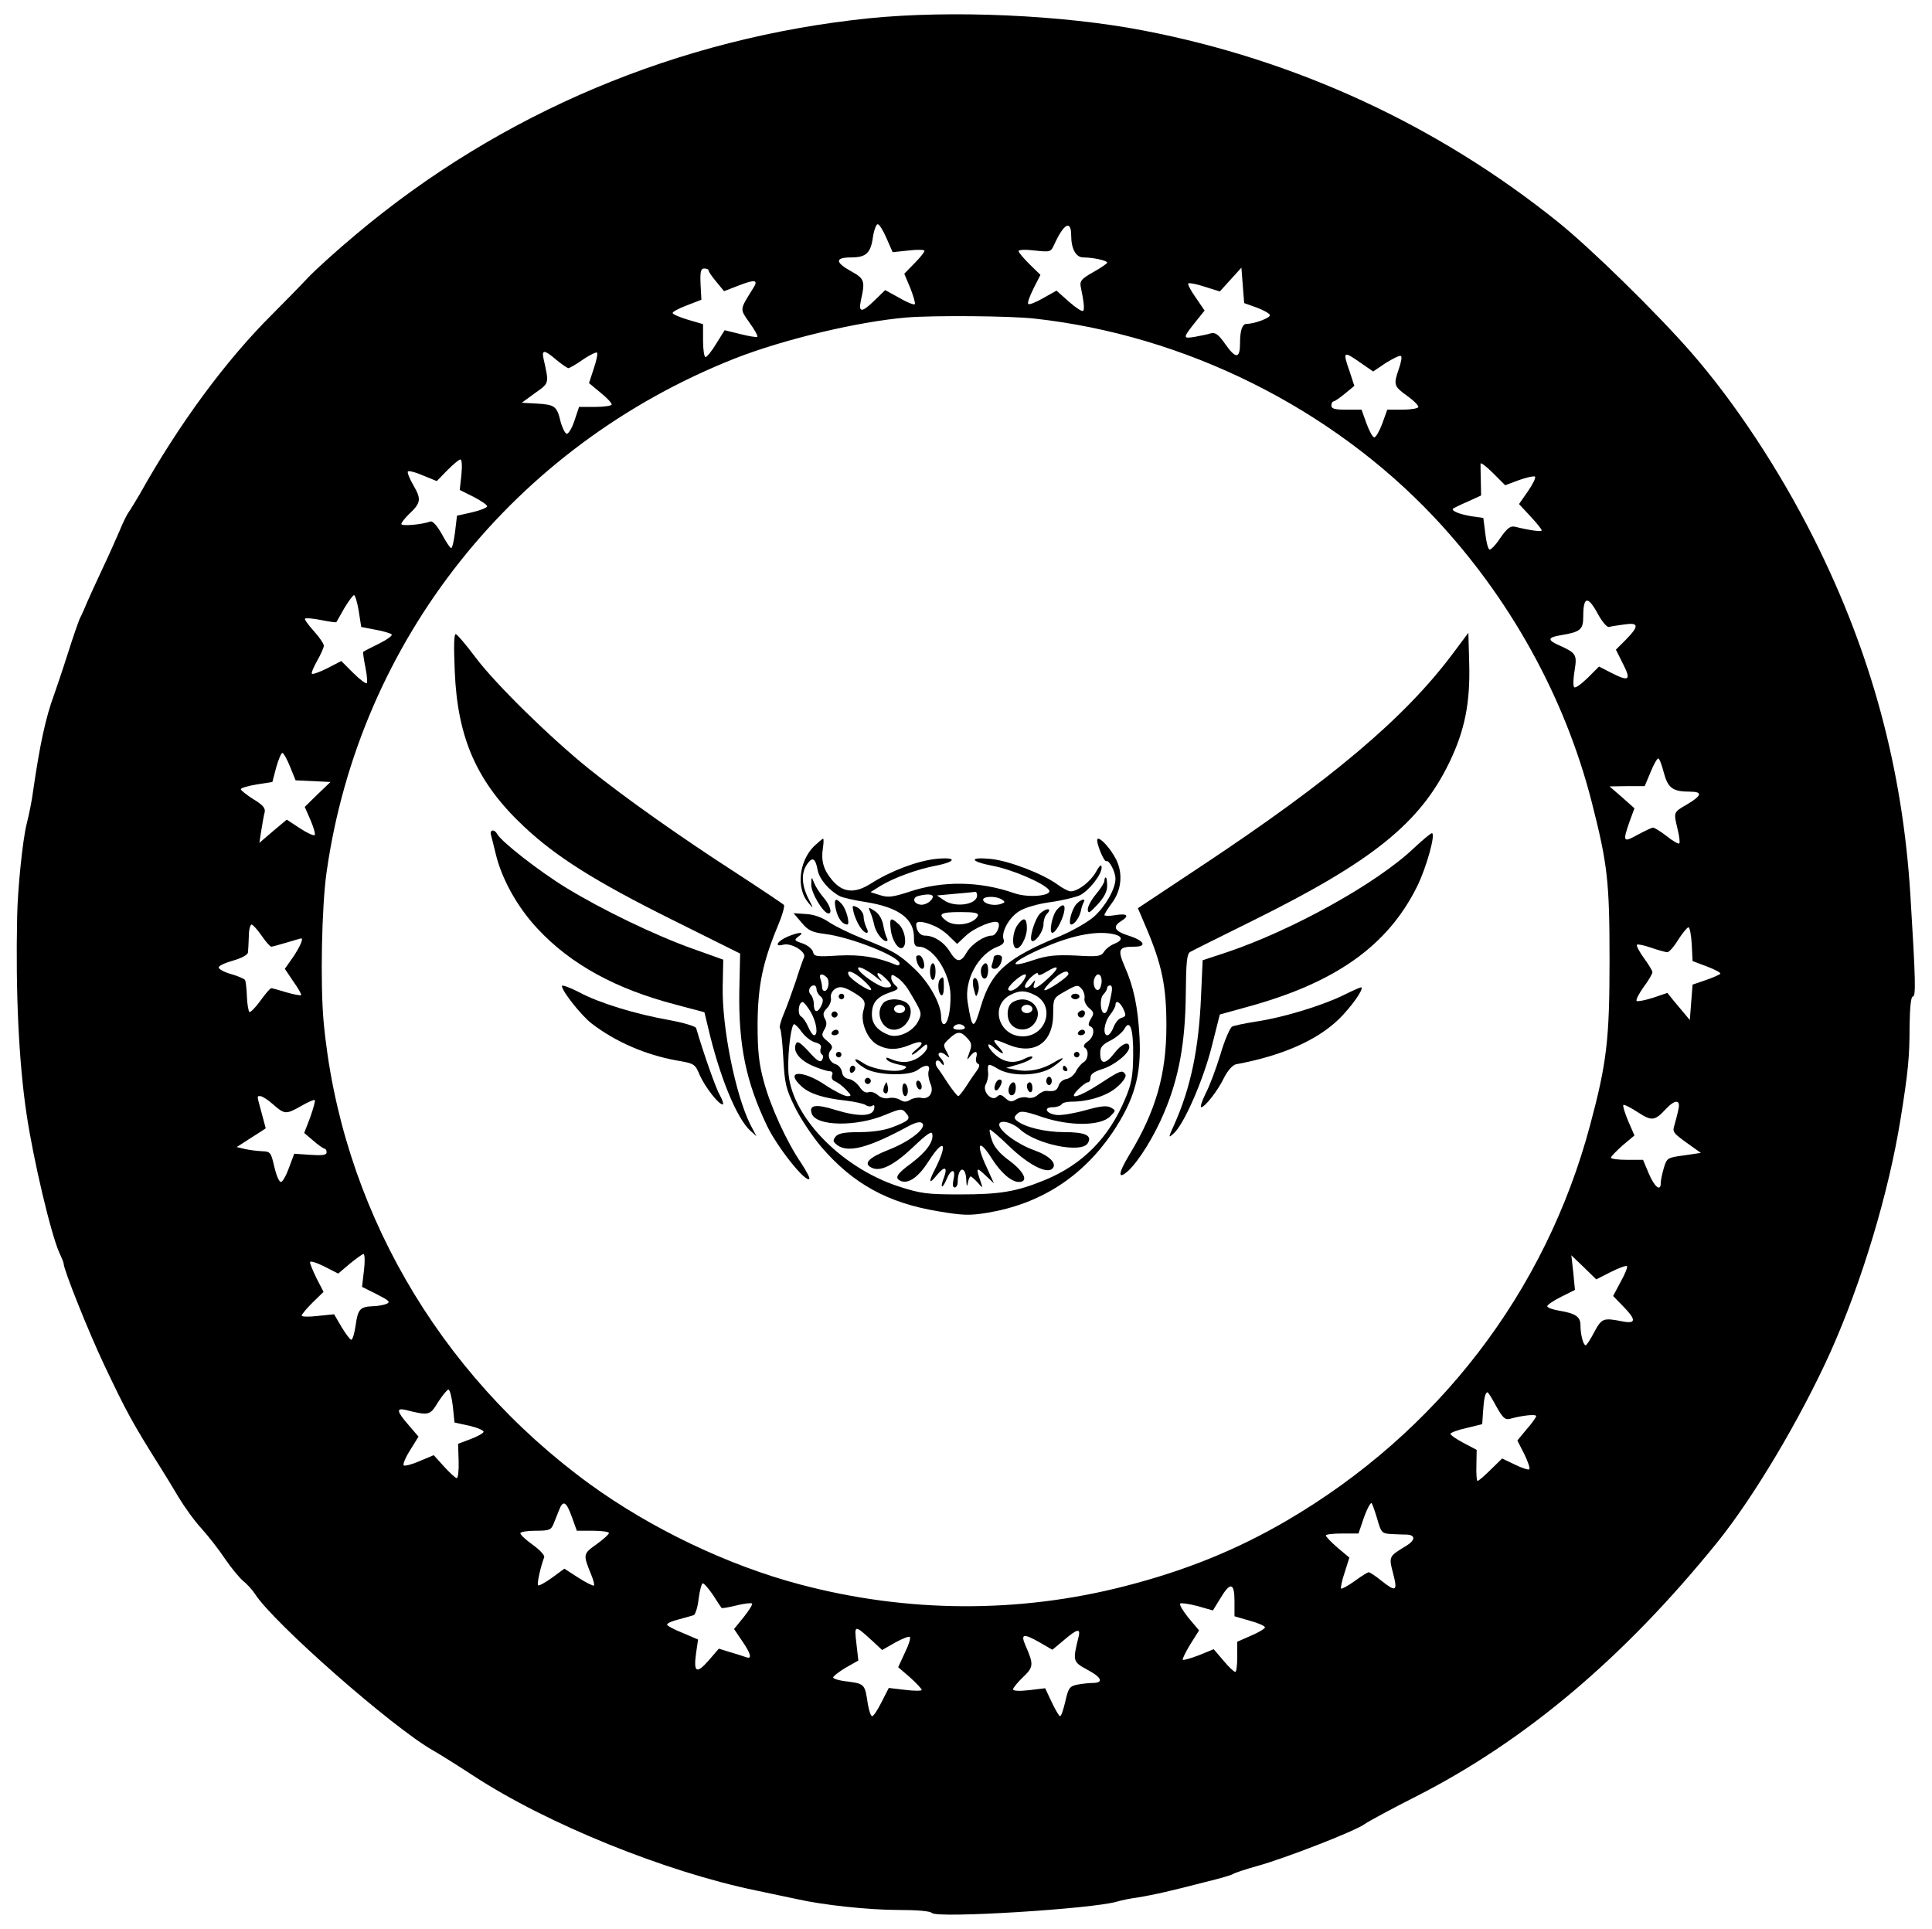 <?xml version="1.0" standalone="no"?>
<!DOCTYPE svg PUBLIC "-//W3C//DTD SVG 20010904//EN"
 "http://www.w3.org/TR/2001/REC-SVG-20010904/DTD/svg10.dtd">
<svg version="1.0" xmlns="http://www.w3.org/2000/svg"
 width="698pt" height="697pt" viewBox="0 0 698 697"
 preserveAspectRatio="xMidYMid meet">

<g transform="translate(0,697) scale(0.1,-0.1)"
fill="#000000" stroke="none">
<path d="M3140 6904 c-689 -71 -1331 -341 -1854 -781 -67 -56 -146 -127 -176
-159 -30 -32 -87 -90 -126 -129 -168 -167 -337 -396 -479 -650 -16 -27 -34
-57 -40 -65 -6 -8 -22 -40 -34 -70 -13 -30 -40 -91 -61 -135 -21 -44 -45 -98
-55 -120 -9 -22 -20 -47 -25 -56 -5 -9 -25 -67 -45 -130 -20 -63 -43 -130 -50
-150 -30 -81 -51 -179 -75 -344 -4 -33 -15 -88 -24 -123 -14 -56 -32 -230 -34
-332 -6 -276 6 -528 34 -715 25 -168 89 -437 119 -502 8 -17 15 -34 15 -38 0
-22 91 -249 146 -365 82 -173 101 -208 209 -380 12 -19 39 -63 59 -97 21 -35
58 -87 84 -115 26 -29 65 -79 86 -111 22 -32 51 -67 64 -78 14 -11 33 -32 43
-47 66 -104 497 -483 644 -566 28 -16 93 -57 145 -91 266 -174 693 -347 1023
-415 56 -12 122 -26 147 -31 92 -21 258 -39 365 -39 69 0 115 -4 122 -11 20
-20 581 15 668 41 17 5 50 12 75 15 25 4 70 13 100 20 30 7 96 23 145 36 50
12 95 25 100 29 6 4 45 17 88 29 98 27 351 125 387 151 14 10 97 55 184 99
396 201 753 502 1091 920 132 164 299 445 408 686 114 255 210 574 253 840 28
173 33 227 33 338 1 69 5 107 12 107 11 0 10 57 -9 365 -28 457 -141 876 -349
1290 -124 247 -285 491 -444 673 -127 145 -361 374 -479 469 -435 350 -947
587 -1500 693 -290 56 -693 74 -990 44z m63 -795 l22 -50 57 6 c32 4 58 3 58
-1 0 -5 -16 -25 -37 -46 l-36 -37 22 -52 c11 -29 19 -55 16 -58 -4 -3 -29 7
-56 23 l-51 28 -37 -36 c-48 -47 -61 -47 -50 2 15 66 12 76 -36 102 -58 32
-59 50 -1 50 55 0 72 15 80 75 4 25 12 45 17 45 6 0 20 -23 32 -51z m667 11
c0 -49 17 -80 44 -80 34 0 86 -11 86 -19 0 -3 -23 -19 -50 -34 -41 -23 -49
-32 -46 -50 12 -58 15 -85 9 -90 -3 -4 -26 11 -51 33 l-45 40 -48 -27 c-26
-15 -51 -25 -54 -21 -4 3 5 28 19 56 l25 49 -40 39 c-21 21 -39 42 -39 47 0 5
26 6 58 2 57 -6 58 -6 71 22 34 75 61 90 61 33z m-1310 -127 c0 -5 13 -23 28
-41 l28 -34 54 21 c60 23 71 20 50 -12 -48 -77 -48 -72 -12 -123 18 -25 31
-48 28 -51 -2 -2 -30 2 -61 10 l-57 14 -30 -48 c-16 -27 -34 -49 -39 -49 -5 0
-9 27 -9 60 l0 59 -55 16 c-30 9 -55 20 -55 24 0 5 23 17 52 28 l52 20 -3 56
c-2 46 1 57 13 57 9 0 16 -3 16 -7z m1980 -134 c24 -9 46 -21 48 -27 3 -10
-56 -32 -84 -32 -16 0 -24 -24 -24 -70 0 -56 -15 -57 -52 -5 -25 36 -37 45
-53 41 -11 -4 -38 -9 -59 -13 -44 -7 -44 -5 7 59 l29 36 -32 47 c-18 25 -30
49 -27 51 3 3 30 -2 60 -12 l54 -17 39 43 39 43 5 -64 5 -64 45 -16z m-802
-40 c544 -60 1070 -322 1442 -716 274 -291 473 -650 570 -1028 58 -227 65
-288 65 -575 0 -285 -10 -370 -70 -594 -161 -604 -550 -1110 -1097 -1430 -182
-106 -365 -180 -583 -236 -384 -99 -787 -97 -1175 6 -261 69 -540 203 -760
363 -550 401 -900 1009 -961 1672 -12 134 -7 414 11 539 119 837 678 1540
1475 1855 176 69 444 133 620 148 97 8 374 6 463 -4z m-1728 -149 c19 -16 39
-29 43 -30 5 0 29 14 53 31 25 17 48 28 51 25 3 -3 -2 -29 -12 -58 l-17 -52
41 -34 c23 -18 41 -38 41 -43 0 -5 -27 -9 -59 -9 l-59 0 -17 -51 c-9 -27 -22
-48 -28 -46 -6 2 -16 22 -22 45 -13 55 -21 60 -85 64 l-55 3 48 35 c52 37 51
33 31 123 -8 35 3 34 46 -3z m2906 -11 l45 -31 46 31 c26 16 50 28 54 25 5 -2
1 -23 -7 -46 -20 -58 -19 -63 31 -99 24 -17 42 -36 39 -40 -3 -5 -29 -9 -59
-9 l-53 0 -18 -50 c-10 -27 -23 -50 -29 -50 -6 0 -18 23 -28 50 l-18 50 -54 0
c-42 0 -55 3 -55 15 0 8 4 15 8 15 4 0 23 13 41 28 l34 28 -16 49 c-27 77 -25
79 39 34z m-3249 -404 l-6 -55 50 -25 c27 -14 49 -29 49 -34 0 -5 -25 -15 -55
-22 l-54 -12 -7 -59 c-4 -32 -10 -58 -14 -58 -4 0 -19 23 -34 51 -17 30 -33
48 -41 45 -30 -11 -105 -18 -105 -9 0 5 12 20 26 34 45 42 47 55 18 105 -14
24 -24 48 -20 51 3 3 28 -3 55 -15 l49 -20 38 39 c21 21 42 39 47 39 6 0 7
-23 4 -55z m3822 -19 c28 10 53 15 57 12 3 -4 -8 -27 -26 -53 l-32 -46 41 -44
c23 -25 41 -47 41 -51 0 -6 -44 0 -96 13 -17 4 -29 -5 -54 -41 -17 -26 -35
-44 -39 -41 -5 2 -12 29 -15 59 l-7 55 -43 6 c-43 7 -75 20 -66 28 3 2 27 14
53 25 l48 22 -1 52 c-1 29 -1 57 -1 63 1 5 21 -10 45 -34 l44 -44 51 19z
m-4193 -473 l9 -58 52 -10 c28 -5 55 -13 58 -17 4 -4 -17 -19 -47 -34 -29 -14
-54 -27 -56 -29 -1 -1 2 -26 8 -55 6 -29 8 -56 5 -58 -3 -3 -25 13 -49 37
l-43 43 -50 -26 c-28 -14 -53 -23 -56 -20 -3 3 6 24 19 47 13 23 24 48 24 54
0 7 -16 31 -36 53 -20 22 -35 43 -32 45 3 3 29 1 58 -5 29 -6 54 -9 55 -8 1 2
14 24 29 51 16 26 31 47 35 47 4 0 12 -26 17 -57z m4478 -13 c15 -27 32 -47
39 -45 7 2 31 6 55 9 53 8 55 -5 6 -55 l-36 -36 26 -52 c30 -59 22 -65 -46
-30 l-41 21 -42 -42 c-24 -23 -45 -38 -48 -32 -4 5 -3 32 2 61 9 57 6 62 -61
92 -38 17 -35 27 10 34 72 12 82 20 82 68 0 74 17 76 54 7z m-4726 -550 l20
-49 63 -3 63 -3 -47 -45 -46 -45 21 -48 c11 -26 18 -50 15 -54 -4 -3 -28 8
-54 25 l-47 31 -50 -42 -49 -42 7 45 c4 25 9 54 12 65 4 15 -6 27 -41 48 -25
16 -45 32 -45 36 0 4 26 12 57 17 l57 9 14 53 c8 28 18 52 22 52 4 0 17 -22
28 -50z m4963 -21 c15 -56 32 -69 95 -69 46 0 43 -14 -11 -46 -50 -29 -49 -27
-34 -90 6 -25 9 -47 6 -51 -3 -3 -24 9 -45 26 -22 17 -44 31 -50 31 -5 0 -30
-12 -56 -26 -52 -29 -54 -25 -29 47 l18 49 -45 40 -45 39 63 1 64 0 21 50 c11
28 24 50 28 50 4 0 13 -23 20 -51z m-5066 -589 c15 -22 31 -40 35 -40 4 0 29
7 56 15 27 8 50 15 52 15 9 0 -3 -28 -28 -66 l-31 -44 31 -46 c18 -25 30 -47
28 -49 -2 -2 -26 2 -53 10 -26 8 -51 15 -55 15 -4 0 -21 -20 -39 -45 -18 -25
-36 -43 -40 -41 -3 2 -8 28 -9 56 -1 29 -4 56 -7 60 -3 4 -25 14 -50 21 -25 7
-45 18 -45 24 0 6 24 17 53 25 31 9 53 21 53 30 1 8 2 34 3 58 0 23 5 42 10
42 4 0 21 -18 36 -40z m5167 -31 l3 -61 53 -20 c29 -11 51 -23 47 -26 -4 -4
-27 -14 -53 -23 l-47 -16 -5 -64 -5 -64 -20 24 c-11 13 -29 35 -41 49 l-20 25
-53 -18 c-29 -9 -55 -14 -58 -11 -4 3 8 26 25 50 18 24 32 48 32 54 0 5 -14
28 -31 51 -17 24 -28 45 -25 48 3 3 26 -2 52 -11 26 -9 52 -16 58 -16 6 0 24
20 39 45 16 25 33 45 37 45 5 0 10 -28 12 -61z m-5125 -579 c41 -36 46 -37
102 -5 24 14 46 23 48 21 3 -3 -5 -30 -16 -62 l-22 -57 33 -28 c18 -16 36 -28
41 -29 4 0 7 -6 7 -13 0 -10 -15 -12 -59 -9 l-58 4 -19 -51 c-10 -28 -23 -51
-29 -51 -7 0 -17 25 -24 55 -12 52 -14 55 -44 56 -18 1 -45 4 -62 8 l-30 7 53
34 c28 18 52 33 52 34 0 1 -7 26 -15 56 -18 66 -17 60 -4 60 6 0 27 -13 46
-30z m5077 -17 c-3 -16 -10 -41 -14 -56 -9 -26 -5 -30 43 -65 l52 -37 -61 -9
c-60 -8 -62 -9 -73 -46 -6 -20 -11 -45 -11 -54 0 -32 -22 -15 -43 34 l-21 50
-58 0 c-32 0 -58 3 -58 8 0 4 19 23 42 44 l43 36 -23 53 c-12 29 -20 55 -17
57 2 3 26 -9 52 -26 51 -33 61 -32 102 12 33 35 53 34 45 -1z m-4749 -582 l-7
-60 54 -27 c45 -23 50 -28 33 -35 -11 -4 -33 -8 -50 -8 -44 -2 -52 -11 -60
-68 -4 -29 -11 -53 -16 -53 -4 0 -20 21 -35 46 l-27 46 -59 -6 c-32 -4 -58 -3
-58 1 0 5 18 26 39 47 l40 39 -25 48 c-13 27 -24 53 -24 59 0 6 23 -1 51 -15
l51 -26 41 35 c23 19 46 35 50 36 5 0 6 -27 2 -59z m4505 -6 c28 14 55 24 58
21 3 -3 -7 -29 -23 -57 l-27 -51 36 -37 c48 -49 47 -64 -1 -55 -71 14 -76 12
-103 -38 -14 -27 -28 -48 -31 -48 -9 0 -19 39 -19 72 0 31 -17 43 -77 53 -24
4 -43 11 -43 16 0 5 22 20 50 34 l50 25 -6 63 -7 62 45 -43 45 -44 53 27z
m-4184 -485 l6 -59 55 -12 c29 -7 52 -17 50 -22 -1 -5 -23 -17 -47 -26 l-45
-17 2 -62 c1 -34 -2 -62 -7 -62 -4 0 -25 19 -45 41 l-38 42 -50 -21 c-27 -12
-54 -19 -58 -16 -5 2 5 27 22 54 l31 50 -36 42 c-42 48 -45 62 -13 55 88 -22
90 -21 120 28 16 25 33 45 37 45 5 0 12 -27 16 -60z m3770 -1 c23 -41 32 -49
48 -45 47 13 96 18 96 10 -1 -5 -16 -27 -35 -48 l-33 -40 25 -49 c13 -27 22
-52 18 -55 -3 -3 -26 4 -52 17 l-46 22 -41 -40 c-23 -23 -44 -41 -48 -41 -3 0
-5 25 -4 56 l1 56 -47 25 c-27 14 -48 29 -48 33 0 4 26 14 58 21 l57 14 3 45
c3 47 8 70 16 70 3 0 17 -23 32 -51z m-3340 -399 l18 -50 58 0 c32 0 58 -4 58
-8 0 -5 -20 -23 -45 -41 -49 -35 -49 -36 -19 -110 8 -19 12 -36 10 -39 -3 -2
-28 10 -56 28 l-51 33 -45 -33 c-25 -18 -47 -30 -50 -27 -5 4 9 67 22 101 3 7
-16 27 -41 45 -25 18 -45 36 -45 42 0 5 25 9 55 9 50 0 56 3 65 25 6 14 14 36
20 50 14 37 26 31 46 -25z m2909 -5 c15 -53 17 -55 53 -57 20 -1 46 -2 56 -2
30 -2 29 -20 -1 -39 -66 -40 -66 -39 -50 -101 17 -65 11 -69 -43 -26 -21 17
-41 30 -45 30 -4 0 -27 -14 -51 -32 -24 -17 -46 -29 -49 -27 -2 3 3 29 13 58
l17 54 -43 36 c-23 20 -42 40 -42 44 0 4 27 7 59 7 l59 0 13 38 c13 41 28 72
34 72 2 0 11 -25 20 -55z m-2399 -277 c15 -24 29 -45 31 -47 1 -2 25 2 53 9
28 7 54 10 57 7 3 -3 -11 -25 -30 -49 l-35 -43 29 -43 c32 -46 37 -67 15 -59
-8 3 -33 11 -57 18 l-42 13 -37 -43 c-44 -50 -55 -43 -45 28 l7 48 -56 24
c-31 12 -56 26 -56 30 0 5 19 13 43 19 23 6 47 13 53 15 6 2 15 29 18 59 4 31
11 56 15 56 5 0 21 -19 37 -42z m1884 -22 l0 -55 55 -16 c30 -8 55 -19 55 -24
0 -5 -22 -18 -50 -30 l-50 -22 0 -54 c0 -30 -3 -55 -7 -55 -5 0 -24 18 -43 41
l-35 41 -54 -22 c-29 -11 -56 -19 -58 -16 -2 2 10 27 27 55 l32 51 -38 45
c-20 25 -34 48 -30 52 3 3 31 -1 62 -9 l56 -16 27 44 c36 60 51 57 51 -10z
m-1304 -148 l31 -29 47 27 c26 14 50 24 53 20 4 -3 -4 -29 -18 -57 l-24 -52
43 -37 c23 -21 42 -41 42 -45 0 -4 -27 -4 -59 0 l-60 7 -26 -51 c-14 -28 -29
-51 -34 -51 -5 0 -12 21 -16 46 -10 69 -12 71 -71 79 -30 3 -54 10 -54 15 0 4
20 20 45 35 l46 26 -7 62 c-8 69 -8 69 62 5z m741 20 c-22 -90 -22 -91 33
-121 52 -28 58 -47 16 -47 -13 0 -37 -3 -54 -6 -28 -6 -32 -12 -43 -60 -7 -30
-15 -54 -19 -54 -4 0 -17 23 -30 50 l-24 51 -58 -7 c-34 -4 -58 -3 -58 3 0 5
16 25 36 44 38 36 39 46 10 112 -20 45 -10 48 53 12 l43 -25 42 35 c48 41 60
43 53 13z"/>
<path d="M1643 4544 c10 -243 81 -402 251 -561 115 -108 256 -197 529 -333
l251 -125 -3 -136 c-3 -195 24 -327 100 -486 37 -77 139 -206 153 -192 3 3
-11 29 -30 58 -53 78 -111 205 -135 296 -17 62 -22 108 -22 205 1 138 18 222
72 352 17 40 27 75 23 79 -4 4 -80 55 -169 113 -203 131 -404 273 -536 379
-140 113 -337 306 -409 402 -33 44 -65 82 -71 84 -7 2 -8 -42 -4 -135z"/>
<path d="M5246 4605 c-173 -230 -437 -453 -903 -762 l-232 -154 29 -68 c58
-136 74 -214 74 -356 0 -176 -38 -309 -134 -467 -41 -68 -43 -93 -3 -57 39 37
94 126 129 210 53 125 76 251 78 423 1 121 4 150 16 157 8 5 111 56 228 114
430 213 602 351 708 570 56 116 76 215 72 359 l-3 110 -59 -79z"/>
<path d="M1774 3953 c3 -10 10 -40 17 -68 22 -91 78 -192 151 -270 120 -129
283 -218 498 -274 l105 -28 13 -54 c41 -177 104 -331 154 -375 l21 -19 -22 42
c-54 108 -103 351 -100 500 l2 96 -109 39 c-138 49 -330 142 -459 221 -98 60
-232 165 -248 193 -11 20 -29 17 -23 -3z"/>
<path d="M5107 3905 c-134 -127 -437 -295 -674 -375 l-88 -29 -6 -133 c-8
-187 -37 -326 -95 -457 -24 -53 -24 -54 -3 -35 37 33 107 194 137 314 l29 115
94 26 c322 87 512 221 619 437 34 69 68 192 53 192 -5 -1 -34 -25 -66 -55z"/>
<path d="M2940 3912 c-54 -55 -64 -153 -19 -204 19 -23 19 -22 -1 17 -24 48
-26 92 -4 123 19 28 30 22 38 -21 6 -33 42 -75 81 -95 11 -5 53 -15 94 -21
119 -19 175 -61 173 -131 0 -23 4 -30 17 -30 52 0 113 -93 115 -175 1 -57 -10
-105 -24 -105 -6 0 -10 12 -10 28 0 45 -44 124 -97 173 -56 53 -78 65 -188
109 -43 17 -96 43 -119 58 -26 18 -57 29 -85 30 l-44 3 29 -34 c24 -29 38 -35
84 -41 92 -11 270 -81 270 -107 0 -6 -6 -8 -12 -5 -70 29 -128 38 -209 34 -80
-5 -88 -4 -92 14 -3 10 -20 24 -38 30 -30 10 -31 12 -14 25 25 17 3 17 -40 -1
-37 -16 -49 -38 -16 -29 30 8 84 -25 76 -45 -4 -9 -18 -48 -30 -87 -13 -38
-32 -91 -43 -117 -11 -25 -17 -49 -14 -53 4 -4 9 -52 12 -108 5 -91 9 -110 42
-177 20 -41 63 -105 95 -143 115 -134 241 -203 423 -233 88 -15 113 -16 179
-5 190 32 341 129 450 289 79 118 105 208 98 344 -6 111 -21 183 -54 257 -26
61 -22 71 35 71 48 0 36 22 -21 40 -50 16 -59 32 -27 52 32 20 23 29 -20 22
-22 -4 -40 -3 -40 0 0 4 12 23 26 42 36 47 42 109 16 160 -20 39 -58 81 -67
73 -7 -8 23 -84 32 -80 10 5 33 -38 33 -64 0 -36 -36 -99 -77 -136 -21 -19
-75 -50 -119 -69 -199 -82 -253 -130 -291 -258 -25 -85 -31 -83 -47 18 -13 79
38 173 108 200 19 7 26 15 22 26 -10 26 20 80 56 102 20 13 68 27 114 33 43 6
91 18 106 25 33 17 78 74 78 100 0 13 -7 9 -21 -17 -21 -36 -65 -69 -91 -69
-8 0 -29 11 -48 25 -52 38 -173 85 -240 92 -81 8 -77 -9 7 -25 69 -13 181 -61
202 -86 18 -22 -72 -31 -124 -13 -125 44 -260 46 -381 5 -59 -19 -75 -21 -104
-12 l-35 11 35 22 c49 30 134 61 203 74 75 15 74 32 -3 24 -68 -8 -161 -43
-232 -88 -59 -38 -103 -35 -142 12 -31 37 -40 69 -33 115 3 18 3 34 1 34 -3 0
-18 -13 -34 -28z m590 -177 c0 -34 -81 -45 -120 -17 l-25 17 65 6 c36 3 68 6
73 7 4 1 7 -5 7 -13z m-160 -4 c0 -15 -28 -33 -46 -29 -24 4 -29 25 -7 31 31
8 53 7 53 -2z m250 -11 c12 -8 12 -10 -2 -15 -24 -9 -61 -2 -66 13 -4 14 45
17 68 2z m-87 -58 c-13 -31 -83 -43 -115 -18 -32 24 -19 31 51 31 52 0 67 -3
64 -13z m-160 -36 c18 -7 44 -25 58 -40 l27 -26 32 30 c31 29 104 59 116 47
10 -10 -7 -47 -22 -47 -28 0 -73 -30 -91 -60 -22 -39 -37 -38 -62 3 -21 34
-57 57 -90 57 -17 0 -31 18 -31 41 0 13 26 11 63 -5z m655 -32 c29 -8 28 -22
-3 -34 -13 -5 -30 -18 -36 -28 -11 -17 -22 -19 -103 -14 -74 3 -102 0 -151
-16 -108 -37 -77 -3 44 48 103 44 191 59 249 44z m-858 -158 c14 -11 19 -14
13 -6 -23 26 -13 34 12 10 31 -29 32 -39 3 -37 -25 2 -98 54 -98 69 0 11 37
-8 70 -36z m616 -1 c-42 -39 -59 -44 -49 -17 5 14 3 13 -10 -3 -8 -11 -19 -16
-23 -12 -4 4 4 20 19 35 15 14 27 21 27 14 0 -8 11 -5 32 8 46 28 48 15 4 -25z
m-667 -6 c18 -16 31 -32 28 -35 -6 -7 -75 38 -81 54 -10 22 19 12 53 -19z
m741 22 c0 -10 -80 -64 -87 -58 -2 3 11 19 29 36 32 30 58 40 58 22z m-873
-12 c12 -12 6 -49 -8 -49 -5 0 -9 6 -9 14 0 8 -3 21 -6 30 -7 18 7 21 23 5z
m295 -45 c49 -82 50 -83 36 -112 -18 -38 -72 -64 -107 -51 -41 16 -61 40 -61
74 0 41 17 63 63 79 33 11 36 14 22 26 -8 7 -15 19 -15 27 0 14 3 14 22 1 13
-8 30 -28 40 -44z m416 34 c-19 -28 -45 -44 -55 -34 -8 8 44 56 61 56 5 0 2
-10 -6 -22z m282 -2 c0 -14 -5 -28 -10 -31 -13 -8 -24 20 -16 40 9 24 26 17
26 -9z m-1030 -30 c0 -7 6 -19 14 -25 11 -9 11 -17 3 -35 -14 -28 -27 -24 -27
8 0 12 -5 27 -11 33 -12 12 -4 33 12 33 5 0 9 -6 9 -14z m140 -15 c35 -22 39
-30 29 -63 -11 -41 15 -104 52 -123 36 -19 70 -19 116 0 44 19 57 10 24 -16
-13 -10 -20 -19 -15 -19 4 0 18 10 31 22 20 18 23 19 23 5 0 -10 -15 -26 -32
-38 -32 -19 -63 -21 -102 -4 -13 6 -17 5 -12 -3 4 -6 23 -14 43 -18 30 -6 33
-8 18 -17 -26 -14 -115 0 -147 23 -16 11 -28 16 -28 11 0 -5 15 -19 34 -30 41
-26 161 -30 192 -6 27 21 47 19 39 -4 -3 -10 0 -30 6 -45 15 -31 -4 -60 -34
-52 -11 2 -28 -1 -38 -7 -15 -9 -23 -9 -38 0 -10 6 -28 9 -40 6 -13 -3 -29 1
-40 11 -10 9 -25 14 -34 10 -10 -3 -21 3 -32 20 -9 13 -26 26 -38 28 -14 2
-23 11 -25 25 -2 12 -12 25 -22 28 -24 7 -33 34 -19 51 9 11 6 18 -12 33 -21
17 -22 22 -11 41 9 15 10 26 2 40 -8 15 -6 24 7 37 10 10 17 27 15 37 -3 11 4
25 13 32 18 13 35 10 75 -15z m820 14 c6 -8 10 -22 8 -32 -2 -10 6 -26 17 -35
18 -15 18 -19 6 -39 -10 -17 -10 -24 -2 -27 18 -6 13 -40 -10 -55 -13 -9 -16
-17 -10 -22 16 -9 13 -43 -5 -53 -8 -5 -21 -20 -27 -33 -7 -13 -22 -25 -34
-27 -12 -2 -25 -12 -28 -23 -6 -19 -16 -23 -43 -20 -8 1 -22 -5 -32 -14 -11
-10 -26 -14 -39 -10 -11 3 -29 0 -40 -7 -17 -10 -23 -9 -39 5 -14 13 -21 14
-30 5 -19 -19 -54 19 -41 44 6 10 10 29 9 41 -3 36 -1 37 33 17 50 -31 151
-28 200 5 46 32 49 44 5 17 -43 -26 -91 -36 -136 -27 l-37 7 48 14 c26 8 47
19 47 25 0 5 -14 2 -31 -7 -37 -18 -74 -12 -106 18 -27 25 -31 48 -5 26 32
-27 47 -32 25 -6 -33 36 -29 39 27 15 97 -41 165 5 165 111 0 55 1 57 40 79
48 27 49 27 65 8z m105 -17 c-11 -54 -16 -68 -25 -68 -15 0 -18 53 -4 67 8 8
14 19 14 24 0 5 5 9 11 9 7 0 8 -12 4 -32z m-276 -3 c75 -38 42 -149 -44 -149
-86 0 -120 109 -46 149 34 18 55 18 90 0z m-810 -61 c21 -36 28 -84 12 -84 -5
0 -14 14 -21 30 -7 17 -19 34 -26 38 -14 8 -9 52 6 52 4 0 17 -16 29 -36z
m1130 10 c10 -22 9 -26 -7 -31 -10 -2 -23 -18 -29 -34 -6 -16 -16 -29 -22 -29
-18 0 -12 46 9 73 11 14 20 30 20 36 0 20 17 11 29 -15z m-1161 -84 c12 -16
34 -33 48 -36 17 -5 23 -11 19 -22 -3 -8 -1 -18 4 -21 6 -4 6 -12 1 -20 -6
-11 -18 -4 -48 30 -33 35 -42 40 -47 27 -11 -27 14 -58 62 -79 24 -10 52 -19
60 -19 10 0 13 -6 9 -15 -3 -10 1 -18 12 -22 9 -4 27 -17 39 -30 20 -21 20
-23 4 -23 -10 0 -46 18 -79 40 -83 56 -149 53 -87 -4 29 -27 78 -43 160 -52
33 -4 65 -11 72 -16 7 -5 17 -7 24 -3 7 5 10 1 7 -11 -5 -28 -57 -29 -139 -4
-73 23 -98 18 -86 -14 17 -45 161 -47 264 -4 58 24 62 24 76 7 19 -21 12 -28
-51 -52 -26 -10 -71 -17 -116 -17 -55 0 -77 -4 -87 -16 -11 -14 -10 -18 6 -31
39 -29 113 -10 258 69 27 14 42 17 49 10 17 -17 -45 -66 -122 -96 -71 -28 -92
-49 -62 -64 32 -17 81 8 150 73 49 47 68 60 70 49 6 -28 -21 -65 -75 -106 -55
-40 -63 -55 -37 -65 27 -10 63 15 99 72 55 86 71 67 24 -27 -26 -50 -23 -59 6
-23 28 34 40 30 25 -10 -15 -38 -6 -43 10 -5 16 39 34 39 25 0 -4 -19 -3 -30
4 -30 6 0 11 9 11 19 0 55 29 63 31 8 1 -24 3 -26 6 -9 2 12 7 22 10 22 2 0
14 -10 25 -22 18 -21 19 -21 13 -3 -20 58 -19 61 14 30 l32 -30 -25 55 c-42
89 -31 111 17 35 33 -52 71 -85 98 -85 36 0 20 36 -33 76 -36 26 -57 51 -64
74 -7 19 -10 37 -8 39 2 2 34 -25 71 -61 69 -66 135 -100 155 -80 18 18 -9 46
-64 66 -60 21 -128 70 -128 93 0 20 47 9 75 -17 58 -54 222 -88 245 -50 17 28
-9 40 -85 40 -69 0 -143 18 -171 41 -11 9 -11 14 1 25 12 12 25 11 92 -12 99
-33 210 -32 244 3 21 21 21 21 2 32 -15 8 -38 5 -92 -10 -39 -11 -86 -19 -103
-17 -38 4 -51 28 -14 28 13 0 28 5 31 10 3 6 19 10 35 10 64 0 133 22 168 55
21 18 32 37 28 43 -11 18 -17 16 -92 -33 -79 -51 -119 -61 -78 -20 14 14 29
25 34 25 6 0 10 8 10 18 0 12 14 21 43 30 44 14 97 57 97 79 0 24 -28 13 -55
-23 -31 -40 -50 -40 -50 0 -1 22 7 32 37 47 20 10 42 29 49 40 21 40 34 4 33
-94 -1 -76 -6 -103 -29 -157 -59 -141 -154 -237 -290 -293 -102 -42 -162 -52
-305 -52 -122 0 -143 3 -224 29 -213 70 -395 262 -398 422 -2 69 11 164 21
164 4 0 17 -13 29 -30z m587 20 c4 -6 -5 -10 -20 -10 -15 0 -24 4 -20 10 3 6
12 10 20 10 8 0 17 -4 20 -10z m10 -41 c16 -17 17 -25 7 -52 -10 -27 -9 -29 2
-14 18 23 30 22 23 -3 -3 -10 0 -21 6 -23 8 -2 6 -12 -6 -28 -10 -13 -27 -39
-38 -56 -12 -18 -24 -33 -27 -33 -4 1 -20 21 -37 46 -16 25 -34 52 -40 59 -5
8 -6 18 -2 22 5 4 12 1 17 -7 6 -8 10 -10 10 -4 0 5 -5 15 -12 22 -17 17 -1
27 18 11 16 -13 16 -12 6 8 -16 29 -16 29 10 53 27 25 40 25 63 -1z"/>
<path d="M3190 3345 c-29 -35 -4 -95 40 -95 51 0 83 77 41 100 -28 15 -67 12
-81 -5z m80 -20 c0 -8 -9 -15 -20 -15 -11 0 -20 7 -20 15 0 8 9 15 20 15 11 0
20 -7 20 -15z"/>
<path d="M3030 3370 c0 -5 5 -10 10 -10 6 0 10 5 10 10 0 6 -4 10 -10 10 -5 0
-10 -4 -10 -10z"/>
<path d="M3006 3311 c-4 -5 -2 -12 3 -15 5 -4 12 -2 15 3 4 5 2 12 -3 15 -5 4
-12 2 -15 -3z"/>
<path d="M3005 3240 c-3 -5 1 -10 9 -10 9 0 16 5 16 10 0 6 -4 10 -9 10 -6 0
-13 -4 -16 -10z"/>
<path d="M3020 3160 c0 -5 5 -10 10 -10 6 0 10 5 10 10 0 6 -4 10 -10 10 -5 0
-10 -4 -10 -10z"/>
<path d="M3070 3104 c0 -8 5 -12 10 -9 6 3 10 10 10 16 0 5 -4 9 -10 9 -5 0
-10 -7 -10 -16z"/>
<path d="M3126 3071 c-4 -5 -2 -12 3 -15 5 -4 12 -2 15 3 4 5 2 12 -3 15 -5 4
-12 2 -15 -3z"/>
<path d="M3310 3056 c0 -8 5 -18 10 -21 6 -3 10 1 10 9 0 8 -4 18 -10 21 -5 3
-10 -1 -10 -9z"/>
<path d="M3195 3047 c-4 -10 -5 -21 -1 -24 10 -10 18 4 13 24 -4 17 -4 17 -12
0z"/>
<path d="M3260 3036 c0 -14 5 -26 10 -26 6 0 10 9 10 19 0 11 -4 23 -10 26 -6
4 -10 -5 -10 -19z"/>
<path d="M3870 3370 c0 -5 7 -10 15 -10 8 0 15 5 15 10 0 6 -7 10 -15 10 -8 0
-15 -4 -15 -10z"/>
<path d="M3895 3311 c-6 -11 9 -23 19 -14 9 9 7 23 -3 23 -6 0 -12 -4 -16 -9z"/>
<path d="M3895 3240 c-3 -5 1 -10 9 -10 9 0 16 5 16 10 0 6 -4 10 -9 10 -6 0
-13 -4 -16 -10z"/>
<path d="M3880 3160 c0 -5 5 -10 10 -10 6 0 10 5 10 10 0 6 -4 10 -10 10 -5 0
-10 -4 -10 -10z"/>
<path d="M3840 3110 c0 -5 5 -10 11 -10 5 0 7 5 4 10 -3 6 -8 10 -11 10 -2 0
-4 -4 -4 -10z"/>
<path d="M3780 3065 c0 -8 5 -15 10 -15 6 0 10 7 10 15 0 8 -4 15 -10 15 -5 0
-10 -7 -10 -15z"/>
<path d="M3596 3054 c-9 -22 3 -32 14 -14 12 19 12 30 1 30 -5 0 -12 -7 -15
-16z"/>
<path d="M3646 3044 c-7 -19 2 -37 15 -29 12 8 12 45 0 45 -5 0 -12 -7 -15
-16z"/>
<path d="M3710 3046 c0 -8 5 -18 10 -21 6 -3 10 3 10 14 0 12 -4 21 -10 21 -5
0 -10 -6 -10 -14z"/>
<path d="M3658 3349 c-22 -13 -24 -62 -2 -83 21 -21 57 -20 77 2 47 52 -14
117 -75 81z m72 -24 c0 -8 -9 -15 -20 -15 -11 0 -20 7 -20 15 0 8 9 15 20 15
11 0 20 -7 20 -15z"/>
<path d="M2931 3774 c-1 -29 43 -103 62 -104 15 0 6 30 -18 58 -14 16 -29 40
-34 53 -9 23 -10 23 -10 -7z"/>
<path d="M3990 3788 c0 -7 -14 -29 -30 -48 -16 -19 -30 -44 -30 -55 1 -17 6
-14 35 17 24 26 35 47 35 68 0 16 -2 30 -5 30 -3 0 -5 -6 -5 -12z"/>
<path d="M3020 3684 c8 -33 23 -53 41 -54 11 0 -3 55 -19 73 -23 27 -31 20
-22 -19z"/>
<path d="M3888 3703 c-17 -20 -30 -73 -18 -73 12 0 30 26 35 49 2 12 7 26 10
31 10 17 -11 11 -27 -7z"/>
<path d="M3084 3674 c4 -16 14 -39 22 -51 18 -29 39 -31 24 -4 -5 11 -10 29
-10 40 0 11 -10 25 -21 32 -20 10 -21 9 -15 -17z"/>
<path d="M3818 3683 c-17 -20 -29 -83 -16 -83 11 0 34 40 42 73 7 31 -4 35
-26 10z"/>
<path d="M3144 3675 c5 -11 11 -31 14 -45 5 -27 30 -60 44 -60 5 0 6 5 2 12
-4 7 -10 28 -13 46 -4 21 -15 41 -31 51 -23 15 -24 15 -16 -4z"/>
<path d="M3760 3672 c-21 -17 -46 -102 -30 -102 15 0 40 38 40 61 0 14 5 30
12 37 20 20 2 24 -22 4z"/>
<path d="M3218 3613 c4 -40 28 -76 43 -67 17 10 9 63 -13 84 -30 28 -35 25
-30 -17z"/>
<path d="M3676 3628 c-18 -25 -21 -74 -7 -83 15 -9 41 37 41 72 0 38 -12 42
-34 11z"/>
<path d="M3310 3512 c0 -19 12 -42 22 -42 14 0 5 43 -9 48 -7 2 -13 -1 -13 -6z"/>
<path d="M3590 3511 c0 -5 -3 -16 -6 -25 -4 -10 -1 -16 9 -16 14 0 27 20 27
41 0 5 -7 9 -15 9 -8 0 -15 -4 -15 -9z"/>
<path d="M3360 3460 c0 -16 5 -30 10 -30 6 0 10 14 10 30 0 17 -4 30 -10 30
-5 0 -10 -13 -10 -30z"/>
<path d="M3546 3475 c-7 -19 3 -47 15 -39 12 7 12 54 0 54 -5 0 -11 -7 -15
-15z"/>
<path d="M3397 3433 c-11 -10 -8 -51 3 -58 6 -4 10 8 10 29 0 37 -2 41 -13 29z"/>
<path d="M3517 3433 c-3 -5 -3 -23 2 -39 7 -28 8 -28 15 -7 8 24 -7 62 -17 46z"/>
<path d="M2030 3408 c0 -18 70 -107 108 -136 86 -66 195 -113 306 -133 64 -11
67 -12 84 -53 20 -44 68 -106 83 -106 4 0 0 15 -10 33 -15 25 -61 157 -86 243
-2 6 -44 19 -93 28 -130 23 -258 63 -329 101 -35 18 -63 28 -63 23z"/>
<path d="M4850 3373 c-77 -37 -217 -80 -315 -94 -38 -6 -76 -14 -84 -18 -7 -4
-27 -49 -42 -101 -16 -52 -40 -116 -54 -142 -13 -27 -20 -48 -15 -48 13 0 61
61 83 108 13 25 30 44 42 47 167 31 292 86 372 163 43 42 92 110 81 115 -2 1
-32 -12 -68 -30z"/>
</g>
</svg>
